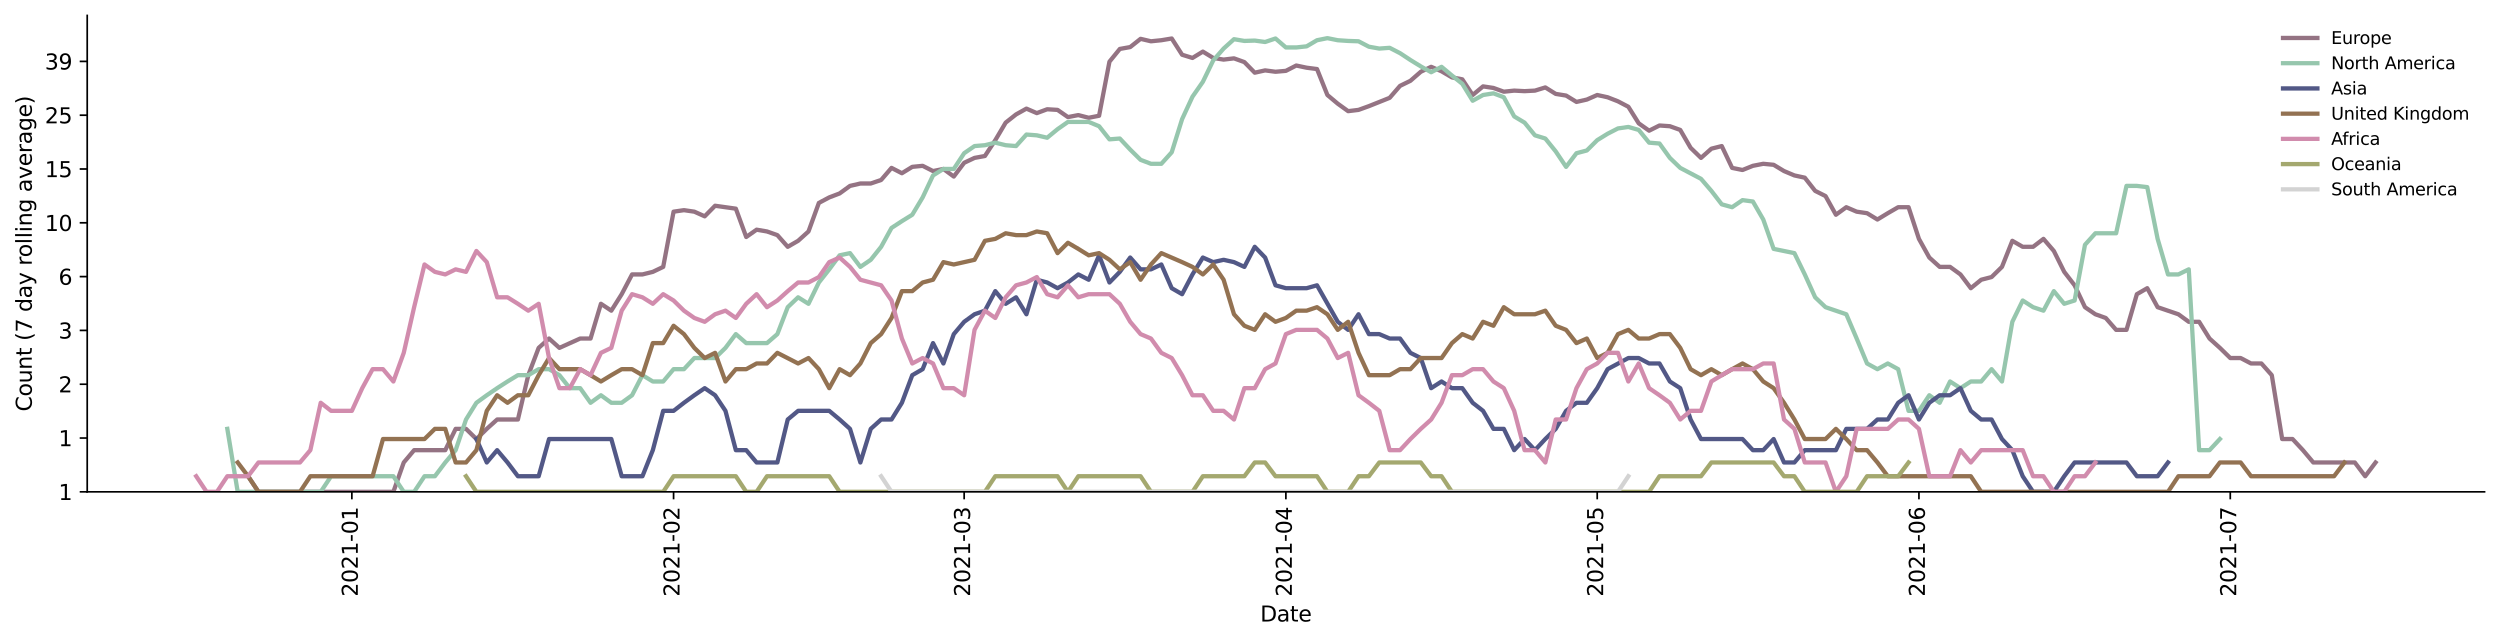 <?xml version="1.0" encoding="utf-8" standalone="no"?>
<!DOCTYPE svg PUBLIC "-//W3C//DTD SVG 1.1//EN"
  "http://www.w3.org/Graphics/SVG/1.1/DTD/svg11.dtd">
<svg height="298.621pt" version="1.1" viewBox="0 0 1163.803 298.621" width="1163.803pt" xmlns="http://www.w3.org/2000/svg" xmlns:xlink="http://www.w3.org/1999/xlink">
 <defs>
  <style type="text/css">*{stroke-linecap:butt;stroke-linejoin:round;}</style>
 </defs>
 <g id="figure_1">
  <g id="patch_1">
   <path d="M 0 298.621 
L 1163.803 298.621 
L 1163.803 0 
L 0 0 
z
" style="fill:#ffffff;"/>
  </g>
  <g id="axes_1">
   <g id="patch_2">
    <path d="M 40.603 228.96 
L 1156.603 228.96 
L 1156.603 7.2 
L 40.603 7.2 
z
" style="fill:#ffffff;"/>
   </g>
   <g id="matplotlib.axis_1">
    <g id="xtick_1">
     <g id="line2d_1">
      <defs>
       <path d="M 0 0 
L 0 3.5 
" id="m22a94df1f1" style="stroke:#000000;stroke-width:0.8;"/>
      </defs>
      <g>
       <use style="stroke:#000000;stroke-width:0.8;" x="163.798" xlink:href="#m22a94df1f1" y="228.96"/>
      </g>
     </g>
     <g id="text_1">
      <!-- 2021-01 -->
      <g transform="translate(166.557 277.743)rotate(-90)scale(0.1 -0.1)">
       <defs>
        <path d="M 1228 531 
L 3431 531 
L 3431 0 
L 469 0 
L 469 531 
Q 828 903 1448 1529 
Q 2069 2156 2228 2338 
Q 2531 2678 2651 2914 
Q 2772 3150 2772 3378 
Q 2772 3750 2511 3984 
Q 2250 4219 1831 4219 
Q 1534 4219 1204 4116 
Q 875 4013 500 3803 
L 500 4441 
Q 881 4594 1212 4672 
Q 1544 4750 1819 4750 
Q 2544 4750 2975 4387 
Q 3406 4025 3406 3419 
Q 3406 3131 3298 2873 
Q 3191 2616 2906 2266 
Q 2828 2175 2409 1742 
Q 1991 1309 1228 531 
z
" id="DejaVuSans-32" transform="scale(0.016)"/>
        <path d="M 2034 4250 
Q 1547 4250 1301 3770 
Q 1056 3291 1056 2328 
Q 1056 1369 1301 889 
Q 1547 409 2034 409 
Q 2525 409 2770 889 
Q 3016 1369 3016 2328 
Q 3016 3291 2770 3770 
Q 2525 4250 2034 4250 
z
M 2034 4750 
Q 2819 4750 3233 4129 
Q 3647 3509 3647 2328 
Q 3647 1150 3233 529 
Q 2819 -91 2034 -91 
Q 1250 -91 836 529 
Q 422 1150 422 2328 
Q 422 3509 836 4129 
Q 1250 4750 2034 4750 
z
" id="DejaVuSans-30" transform="scale(0.016)"/>
        <path d="M 794 531 
L 1825 531 
L 1825 4091 
L 703 3866 
L 703 4441 
L 1819 4666 
L 2450 4666 
L 2450 531 
L 3481 531 
L 3481 0 
L 794 0 
L 794 531 
z
" id="DejaVuSans-31" transform="scale(0.016)"/>
        <path d="M 313 2009 
L 1997 2009 
L 1997 1497 
L 313 1497 
L 313 2009 
z
" id="DejaVuSans-2d" transform="scale(0.016)"/>
       </defs>
       <use xlink:href="#DejaVuSans-32"/>
       <use x="63.623" xlink:href="#DejaVuSans-30"/>
       <use x="127.246" xlink:href="#DejaVuSans-32"/>
       <use x="190.869" xlink:href="#DejaVuSans-31"/>
       <use x="254.492" xlink:href="#DejaVuSans-2d"/>
       <use x="290.576" xlink:href="#DejaVuSans-30"/>
       <use x="354.199" xlink:href="#DejaVuSans-31"/>
      </g>
     </g>
    </g>
    <g id="xtick_2">
     <g id="line2d_2">
      <g>
       <use style="stroke:#000000;stroke-width:0.8;" x="313.564" xlink:href="#m22a94df1f1" y="228.96"/>
      </g>
     </g>
     <g id="text_2">
      <!-- 2021-02 -->
      <g transform="translate(316.324 277.743)rotate(-90)scale(0.1 -0.1)">
       <use xlink:href="#DejaVuSans-32"/>
       <use x="63.623" xlink:href="#DejaVuSans-30"/>
       <use x="127.246" xlink:href="#DejaVuSans-32"/>
       <use x="190.869" xlink:href="#DejaVuSans-31"/>
       <use x="254.492" xlink:href="#DejaVuSans-2d"/>
       <use x="290.576" xlink:href="#DejaVuSans-30"/>
       <use x="354.199" xlink:href="#DejaVuSans-32"/>
      </g>
     </g>
    </g>
    <g id="xtick_3">
     <g id="line2d_3">
      <g>
       <use style="stroke:#000000;stroke-width:0.8;" x="448.837" xlink:href="#m22a94df1f1" y="228.96"/>
      </g>
     </g>
     <g id="text_3">
      <!-- 2021-03 -->
      <g transform="translate(451.596 277.743)rotate(-90)scale(0.1 -0.1)">
       <defs>
        <path d="M 2597 2516 
Q 3050 2419 3304 2112 
Q 3559 1806 3559 1356 
Q 3559 666 3084 287 
Q 2609 -91 1734 -91 
Q 1441 -91 1130 -33 
Q 819 25 488 141 
L 488 750 
Q 750 597 1062 519 
Q 1375 441 1716 441 
Q 2309 441 2620 675 
Q 2931 909 2931 1356 
Q 2931 1769 2642 2001 
Q 2353 2234 1838 2234 
L 1294 2234 
L 1294 2753 
L 1863 2753 
Q 2328 2753 2575 2939 
Q 2822 3125 2822 3475 
Q 2822 3834 2567 4026 
Q 2313 4219 1838 4219 
Q 1578 4219 1281 4162 
Q 984 4106 628 3988 
L 628 4550 
Q 988 4650 1302 4700 
Q 1616 4750 1894 4750 
Q 2613 4750 3031 4423 
Q 3450 4097 3450 3541 
Q 3450 3153 3228 2886 
Q 3006 2619 2597 2516 
z
" id="DejaVuSans-33" transform="scale(0.016)"/>
       </defs>
       <use xlink:href="#DejaVuSans-32"/>
       <use x="63.623" xlink:href="#DejaVuSans-30"/>
       <use x="127.246" xlink:href="#DejaVuSans-32"/>
       <use x="190.869" xlink:href="#DejaVuSans-31"/>
       <use x="254.492" xlink:href="#DejaVuSans-2d"/>
       <use x="290.576" xlink:href="#DejaVuSans-30"/>
       <use x="354.199" xlink:href="#DejaVuSans-33"/>
      </g>
     </g>
    </g>
    <g id="xtick_4">
     <g id="line2d_4">
      <g>
       <use style="stroke:#000000;stroke-width:0.8;" x="598.603" xlink:href="#m22a94df1f1" y="228.96"/>
      </g>
     </g>
     <g id="text_4">
      <!-- 2021-04 -->
      <g transform="translate(601.362 277.743)rotate(-90)scale(0.1 -0.1)">
       <defs>
        <path d="M 2419 4116 
L 825 1625 
L 2419 1625 
L 2419 4116 
z
M 2253 4666 
L 3047 4666 
L 3047 1625 
L 3713 1625 
L 3713 1100 
L 3047 1100 
L 3047 0 
L 2419 0 
L 2419 1100 
L 313 1100 
L 313 1709 
L 2253 4666 
z
" id="DejaVuSans-34" transform="scale(0.016)"/>
       </defs>
       <use xlink:href="#DejaVuSans-32"/>
       <use x="63.623" xlink:href="#DejaVuSans-30"/>
       <use x="127.246" xlink:href="#DejaVuSans-32"/>
       <use x="190.869" xlink:href="#DejaVuSans-31"/>
       <use x="254.492" xlink:href="#DejaVuSans-2d"/>
       <use x="290.576" xlink:href="#DejaVuSans-30"/>
       <use x="354.199" xlink:href="#DejaVuSans-34"/>
      </g>
     </g>
    </g>
    <g id="xtick_5">
     <g id="line2d_5">
      <g>
       <use style="stroke:#000000;stroke-width:0.8;" x="743.538" xlink:href="#m22a94df1f1" y="228.96"/>
      </g>
     </g>
     <g id="text_5">
      <!-- 2021-05 -->
      <g transform="translate(746.298 277.743)rotate(-90)scale(0.1 -0.1)">
       <defs>
        <path d="M 691 4666 
L 3169 4666 
L 3169 4134 
L 1269 4134 
L 1269 2991 
Q 1406 3038 1543 3061 
Q 1681 3084 1819 3084 
Q 2600 3084 3056 2656 
Q 3513 2228 3513 1497 
Q 3513 744 3044 326 
Q 2575 -91 1722 -91 
Q 1428 -91 1123 -41 
Q 819 9 494 109 
L 494 744 
Q 775 591 1075 516 
Q 1375 441 1709 441 
Q 2250 441 2565 725 
Q 2881 1009 2881 1497 
Q 2881 1984 2565 2268 
Q 2250 2553 1709 2553 
Q 1456 2553 1204 2497 
Q 953 2441 691 2322 
L 691 4666 
z
" id="DejaVuSans-35" transform="scale(0.016)"/>
       </defs>
       <use xlink:href="#DejaVuSans-32"/>
       <use x="63.623" xlink:href="#DejaVuSans-30"/>
       <use x="127.246" xlink:href="#DejaVuSans-32"/>
       <use x="190.869" xlink:href="#DejaVuSans-31"/>
       <use x="254.492" xlink:href="#DejaVuSans-2d"/>
       <use x="290.576" xlink:href="#DejaVuSans-30"/>
       <use x="354.199" xlink:href="#DejaVuSans-35"/>
      </g>
     </g>
    </g>
    <g id="xtick_6">
     <g id="line2d_6">
      <g>
       <use style="stroke:#000000;stroke-width:0.8;" x="893.304" xlink:href="#m22a94df1f1" y="228.96"/>
      </g>
     </g>
     <g id="text_6">
      <!-- 2021-06 -->
      <g transform="translate(896.064 277.743)rotate(-90)scale(0.1 -0.1)">
       <defs>
        <path d="M 2113 2584 
Q 1688 2584 1439 2293 
Q 1191 2003 1191 1497 
Q 1191 994 1439 701 
Q 1688 409 2113 409 
Q 2538 409 2786 701 
Q 3034 994 3034 1497 
Q 3034 2003 2786 2293 
Q 2538 2584 2113 2584 
z
M 3366 4563 
L 3366 3988 
Q 3128 4100 2886 4159 
Q 2644 4219 2406 4219 
Q 1781 4219 1451 3797 
Q 1122 3375 1075 2522 
Q 1259 2794 1537 2939 
Q 1816 3084 2150 3084 
Q 2853 3084 3261 2657 
Q 3669 2231 3669 1497 
Q 3669 778 3244 343 
Q 2819 -91 2113 -91 
Q 1303 -91 875 529 
Q 447 1150 447 2328 
Q 447 3434 972 4092 
Q 1497 4750 2381 4750 
Q 2619 4750 2861 4703 
Q 3103 4656 3366 4563 
z
" id="DejaVuSans-36" transform="scale(0.016)"/>
       </defs>
       <use xlink:href="#DejaVuSans-32"/>
       <use x="63.623" xlink:href="#DejaVuSans-30"/>
       <use x="127.246" xlink:href="#DejaVuSans-32"/>
       <use x="190.869" xlink:href="#DejaVuSans-31"/>
       <use x="254.492" xlink:href="#DejaVuSans-2d"/>
       <use x="290.576" xlink:href="#DejaVuSans-30"/>
       <use x="354.199" xlink:href="#DejaVuSans-36"/>
      </g>
     </g>
    </g>
    <g id="xtick_7">
     <g id="line2d_7">
      <g>
       <use style="stroke:#000000;stroke-width:0.8;" x="1038.239" xlink:href="#m22a94df1f1" y="228.96"/>
      </g>
     </g>
     <g id="text_7">
      <!-- 2021-07 -->
      <g transform="translate(1040.999 277.743)rotate(-90)scale(0.1 -0.1)">
       <defs>
        <path d="M 525 4666 
L 3525 4666 
L 3525 4397 
L 1831 0 
L 1172 0 
L 2766 4134 
L 525 4134 
L 525 4666 
z
" id="DejaVuSans-37" transform="scale(0.016)"/>
       </defs>
       <use xlink:href="#DejaVuSans-32"/>
       <use x="63.623" xlink:href="#DejaVuSans-30"/>
       <use x="127.246" xlink:href="#DejaVuSans-32"/>
       <use x="190.869" xlink:href="#DejaVuSans-31"/>
       <use x="254.492" xlink:href="#DejaVuSans-2d"/>
       <use x="290.576" xlink:href="#DejaVuSans-30"/>
       <use x="354.199" xlink:href="#DejaVuSans-37"/>
      </g>
     </g>
    </g>
    <g id="text_8">
     <!-- Date -->
     <g transform="translate(586.652 289.341)scale(0.1 -0.1)">
      <defs>
       <path d="M 1259 4147 
L 1259 519 
L 2022 519 
Q 2988 519 3436 956 
Q 3884 1394 3884 2338 
Q 3884 3275 3436 3711 
Q 2988 4147 2022 4147 
L 1259 4147 
z
M 628 4666 
L 1925 4666 
Q 3281 4666 3915 4102 
Q 4550 3538 4550 2338 
Q 4550 1131 3912 565 
Q 3275 0 1925 0 
L 628 0 
L 628 4666 
z
" id="DejaVuSans-44" transform="scale(0.016)"/>
       <path d="M 2194 1759 
Q 1497 1759 1228 1600 
Q 959 1441 959 1056 
Q 959 750 1161 570 
Q 1363 391 1709 391 
Q 2188 391 2477 730 
Q 2766 1069 2766 1631 
L 2766 1759 
L 2194 1759 
z
M 3341 1997 
L 3341 0 
L 2766 0 
L 2766 531 
Q 2569 213 2275 61 
Q 1981 -91 1556 -91 
Q 1019 -91 701 211 
Q 384 513 384 1019 
Q 384 1609 779 1909 
Q 1175 2209 1959 2209 
L 2766 2209 
L 2766 2266 
Q 2766 2663 2505 2880 
Q 2244 3097 1772 3097 
Q 1472 3097 1187 3025 
Q 903 2953 641 2809 
L 641 3341 
Q 956 3463 1253 3523 
Q 1550 3584 1831 3584 
Q 2591 3584 2966 3190 
Q 3341 2797 3341 1997 
z
" id="DejaVuSans-61" transform="scale(0.016)"/>
       <path d="M 1172 4494 
L 1172 3500 
L 2356 3500 
L 2356 3053 
L 1172 3053 
L 1172 1153 
Q 1172 725 1289 603 
Q 1406 481 1766 481 
L 2356 481 
L 2356 0 
L 1766 0 
Q 1100 0 847 248 
Q 594 497 594 1153 
L 594 3053 
L 172 3053 
L 172 3500 
L 594 3500 
L 594 4494 
L 1172 4494 
z
" id="DejaVuSans-74" transform="scale(0.016)"/>
       <path d="M 3597 1894 
L 3597 1613 
L 953 1613 
Q 991 1019 1311 708 
Q 1631 397 2203 397 
Q 2534 397 2845 478 
Q 3156 559 3463 722 
L 3463 178 
Q 3153 47 2828 -22 
Q 2503 -91 2169 -91 
Q 1331 -91 842 396 
Q 353 884 353 1716 
Q 353 2575 817 3079 
Q 1281 3584 2069 3584 
Q 2775 3584 3186 3129 
Q 3597 2675 3597 1894 
z
M 3022 2063 
Q 3016 2534 2758 2815 
Q 2500 3097 2075 3097 
Q 1594 3097 1305 2825 
Q 1016 2553 972 2059 
L 3022 2063 
z
" id="DejaVuSans-65" transform="scale(0.016)"/>
      </defs>
      <use xlink:href="#DejaVuSans-44"/>
      <use x="77.002" xlink:href="#DejaVuSans-61"/>
      <use x="138.281" xlink:href="#DejaVuSans-74"/>
      <use x="177.49" xlink:href="#DejaVuSans-65"/>
     </g>
    </g>
   </g>
   <g id="matplotlib.axis_2">
    <g id="ytick_1">
     <g id="line2d_8">
      <defs>
       <path d="M 0 0 
L -3.5 0 
" id="m8cc8384a57" style="stroke:#000000;stroke-width:0.8;"/>
      </defs>
      <g>
       <use style="stroke:#000000;stroke-width:0.8;" x="40.603" xlink:href="#m8cc8384a57" y="228.96"/>
      </g>
     </g>
     <g id="text_9">
      <!-- 1 -->
      <g transform="translate(27.241 232.759)scale(0.1 -0.1)">
       <use xlink:href="#DejaVuSans-31"/>
      </g>
     </g>
    </g>
    <g id="ytick_2">
     <g id="line2d_9">
      <g>
       <use style="stroke:#000000;stroke-width:0.8;" x="40.603" xlink:href="#m8cc8384a57" y="203.912"/>
      </g>
     </g>
     <g id="text_10">
      <!-- 1 -->
      <g transform="translate(27.241 207.711)scale(0.1 -0.1)">
       <use xlink:href="#DejaVuSans-31"/>
      </g>
     </g>
    </g>
    <g id="ytick_3">
     <g id="line2d_10">
      <g>
       <use style="stroke:#000000;stroke-width:0.8;" x="40.603" xlink:href="#m8cc8384a57" y="178.865"/>
      </g>
     </g>
     <g id="text_11">
      <!-- 2 -->
      <g transform="translate(27.241 182.664)scale(0.1 -0.1)">
       <use xlink:href="#DejaVuSans-32"/>
      </g>
     </g>
    </g>
    <g id="ytick_4">
     <g id="line2d_11">
      <g>
       <use style="stroke:#000000;stroke-width:0.8;" x="40.603" xlink:href="#m8cc8384a57" y="153.817"/>
      </g>
     </g>
     <g id="text_12">
      <!-- 3 -->
      <g transform="translate(27.241 157.616)scale(0.1 -0.1)">
       <use xlink:href="#DejaVuSans-33"/>
      </g>
     </g>
    </g>
    <g id="ytick_5">
     <g id="line2d_12">
      <g>
       <use style="stroke:#000000;stroke-width:0.8;" x="40.603" xlink:href="#m8cc8384a57" y="128.769"/>
      </g>
     </g>
     <g id="text_13">
      <!-- 6 -->
      <g transform="translate(27.241 132.568)scale(0.1 -0.1)">
       <use xlink:href="#DejaVuSans-36"/>
      </g>
     </g>
    </g>
    <g id="ytick_6">
     <g id="line2d_13">
      <g>
       <use style="stroke:#000000;stroke-width:0.8;" x="40.603" xlink:href="#m8cc8384a57" y="103.721"/>
      </g>
     </g>
     <g id="text_14">
      <!-- 10 -->
      <g transform="translate(20.878 107.521)scale(0.1 -0.1)">
       <use xlink:href="#DejaVuSans-31"/>
       <use x="63.623" xlink:href="#DejaVuSans-30"/>
      </g>
     </g>
    </g>
    <g id="ytick_7">
     <g id="line2d_14">
      <g>
       <use style="stroke:#000000;stroke-width:0.8;" x="40.603" xlink:href="#m8cc8384a57" y="78.674"/>
      </g>
     </g>
     <g id="text_15">
      <!-- 15 -->
      <g transform="translate(20.878 82.473)scale(0.1 -0.1)">
       <use xlink:href="#DejaVuSans-31"/>
       <use x="63.623" xlink:href="#DejaVuSans-35"/>
      </g>
     </g>
    </g>
    <g id="ytick_8">
     <g id="line2d_15">
      <g>
       <use style="stroke:#000000;stroke-width:0.8;" x="40.603" xlink:href="#m8cc8384a57" y="53.626"/>
      </g>
     </g>
     <g id="text_16">
      <!-- 25 -->
      <g transform="translate(20.878 57.425)scale(0.1 -0.1)">
       <use xlink:href="#DejaVuSans-32"/>
       <use x="63.623" xlink:href="#DejaVuSans-35"/>
      </g>
     </g>
    </g>
    <g id="ytick_9">
     <g id="line2d_16">
      <g>
       <use style="stroke:#000000;stroke-width:0.8;" x="40.603" xlink:href="#m8cc8384a57" y="28.578"/>
      </g>
     </g>
     <g id="text_17">
      <!-- 39 -->
      <g transform="translate(20.878 32.377)scale(0.1 -0.1)">
       <defs>
        <path d="M 703 97 
L 703 672 
Q 941 559 1184 500 
Q 1428 441 1663 441 
Q 2288 441 2617 861 
Q 2947 1281 2994 2138 
Q 2813 1869 2534 1725 
Q 2256 1581 1919 1581 
Q 1219 1581 811 2004 
Q 403 2428 403 3163 
Q 403 3881 828 4315 
Q 1253 4750 1959 4750 
Q 2769 4750 3195 4129 
Q 3622 3509 3622 2328 
Q 3622 1225 3098 567 
Q 2575 -91 1691 -91 
Q 1453 -91 1209 -44 
Q 966 3 703 97 
z
M 1959 2075 
Q 2384 2075 2632 2365 
Q 2881 2656 2881 3163 
Q 2881 3666 2632 3958 
Q 2384 4250 1959 4250 
Q 1534 4250 1286 3958 
Q 1038 3666 1038 3163 
Q 1038 2656 1286 2365 
Q 1534 2075 1959 2075 
z
" id="DejaVuSans-39" transform="scale(0.016)"/>
       </defs>
       <use xlink:href="#DejaVuSans-33"/>
       <use x="63.623" xlink:href="#DejaVuSans-39"/>
      </g>
     </g>
    </g>
    <g id="text_18">
     <!-- Count (7 day rolling average) -->
     <g transform="translate(14.798 191.548)rotate(-90)scale(0.1 -0.1)">
      <defs>
       <path d="M 4122 4306 
L 4122 3641 
Q 3803 3938 3442 4084 
Q 3081 4231 2675 4231 
Q 1875 4231 1450 3742 
Q 1025 3253 1025 2328 
Q 1025 1406 1450 917 
Q 1875 428 2675 428 
Q 3081 428 3442 575 
Q 3803 722 4122 1019 
L 4122 359 
Q 3791 134 3420 21 
Q 3050 -91 2638 -91 
Q 1578 -91 968 557 
Q 359 1206 359 2328 
Q 359 3453 968 4101 
Q 1578 4750 2638 4750 
Q 3056 4750 3426 4639 
Q 3797 4528 4122 4306 
z
" id="DejaVuSans-43" transform="scale(0.016)"/>
       <path d="M 1959 3097 
Q 1497 3097 1228 2736 
Q 959 2375 959 1747 
Q 959 1119 1226 758 
Q 1494 397 1959 397 
Q 2419 397 2687 759 
Q 2956 1122 2956 1747 
Q 2956 2369 2687 2733 
Q 2419 3097 1959 3097 
z
M 1959 3584 
Q 2709 3584 3137 3096 
Q 3566 2609 3566 1747 
Q 3566 888 3137 398 
Q 2709 -91 1959 -91 
Q 1206 -91 779 398 
Q 353 888 353 1747 
Q 353 2609 779 3096 
Q 1206 3584 1959 3584 
z
" id="DejaVuSans-6f" transform="scale(0.016)"/>
       <path d="M 544 1381 
L 544 3500 
L 1119 3500 
L 1119 1403 
Q 1119 906 1312 657 
Q 1506 409 1894 409 
Q 2359 409 2629 706 
Q 2900 1003 2900 1516 
L 2900 3500 
L 3475 3500 
L 3475 0 
L 2900 0 
L 2900 538 
Q 2691 219 2414 64 
Q 2138 -91 1772 -91 
Q 1169 -91 856 284 
Q 544 659 544 1381 
z
M 1991 3584 
L 1991 3584 
z
" id="DejaVuSans-75" transform="scale(0.016)"/>
       <path d="M 3513 2113 
L 3513 0 
L 2938 0 
L 2938 2094 
Q 2938 2591 2744 2837 
Q 2550 3084 2163 3084 
Q 1697 3084 1428 2787 
Q 1159 2491 1159 1978 
L 1159 0 
L 581 0 
L 581 3500 
L 1159 3500 
L 1159 2956 
Q 1366 3272 1645 3428 
Q 1925 3584 2291 3584 
Q 2894 3584 3203 3211 
Q 3513 2838 3513 2113 
z
" id="DejaVuSans-6e" transform="scale(0.016)"/>
       <path id="DejaVuSans-20" transform="scale(0.016)"/>
       <path d="M 1984 4856 
Q 1566 4138 1362 3434 
Q 1159 2731 1159 2009 
Q 1159 1288 1364 580 
Q 1569 -128 1984 -844 
L 1484 -844 
Q 1016 -109 783 600 
Q 550 1309 550 2009 
Q 550 2706 781 3412 
Q 1013 4119 1484 4856 
L 1984 4856 
z
" id="DejaVuSans-28" transform="scale(0.016)"/>
       <path d="M 2906 2969 
L 2906 4863 
L 3481 4863 
L 3481 0 
L 2906 0 
L 2906 525 
Q 2725 213 2448 61 
Q 2172 -91 1784 -91 
Q 1150 -91 751 415 
Q 353 922 353 1747 
Q 353 2572 751 3078 
Q 1150 3584 1784 3584 
Q 2172 3584 2448 3432 
Q 2725 3281 2906 2969 
z
M 947 1747 
Q 947 1113 1208 752 
Q 1469 391 1925 391 
Q 2381 391 2643 752 
Q 2906 1113 2906 1747 
Q 2906 2381 2643 2742 
Q 2381 3103 1925 3103 
Q 1469 3103 1208 2742 
Q 947 2381 947 1747 
z
" id="DejaVuSans-64" transform="scale(0.016)"/>
       <path d="M 2059 -325 
Q 1816 -950 1584 -1140 
Q 1353 -1331 966 -1331 
L 506 -1331 
L 506 -850 
L 844 -850 
Q 1081 -850 1212 -737 
Q 1344 -625 1503 -206 
L 1606 56 
L 191 3500 
L 800 3500 
L 1894 763 
L 2988 3500 
L 3597 3500 
L 2059 -325 
z
" id="DejaVuSans-79" transform="scale(0.016)"/>
       <path d="M 2631 2963 
Q 2534 3019 2420 3045 
Q 2306 3072 2169 3072 
Q 1681 3072 1420 2755 
Q 1159 2438 1159 1844 
L 1159 0 
L 581 0 
L 581 3500 
L 1159 3500 
L 1159 2956 
Q 1341 3275 1631 3429 
Q 1922 3584 2338 3584 
Q 2397 3584 2469 3576 
Q 2541 3569 2628 3553 
L 2631 2963 
z
" id="DejaVuSans-72" transform="scale(0.016)"/>
       <path d="M 603 4863 
L 1178 4863 
L 1178 0 
L 603 0 
L 603 4863 
z
" id="DejaVuSans-6c" transform="scale(0.016)"/>
       <path d="M 603 3500 
L 1178 3500 
L 1178 0 
L 603 0 
L 603 3500 
z
M 603 4863 
L 1178 4863 
L 1178 4134 
L 603 4134 
L 603 4863 
z
" id="DejaVuSans-69" transform="scale(0.016)"/>
       <path d="M 2906 1791 
Q 2906 2416 2648 2759 
Q 2391 3103 1925 3103 
Q 1463 3103 1205 2759 
Q 947 2416 947 1791 
Q 947 1169 1205 825 
Q 1463 481 1925 481 
Q 2391 481 2648 825 
Q 2906 1169 2906 1791 
z
M 3481 434 
Q 3481 -459 3084 -895 
Q 2688 -1331 1869 -1331 
Q 1566 -1331 1297 -1286 
Q 1028 -1241 775 -1147 
L 775 -588 
Q 1028 -725 1275 -790 
Q 1522 -856 1778 -856 
Q 2344 -856 2625 -561 
Q 2906 -266 2906 331 
L 2906 616 
Q 2728 306 2450 153 
Q 2172 0 1784 0 
Q 1141 0 747 490 
Q 353 981 353 1791 
Q 353 2603 747 3093 
Q 1141 3584 1784 3584 
Q 2172 3584 2450 3431 
Q 2728 3278 2906 2969 
L 2906 3500 
L 3481 3500 
L 3481 434 
z
" id="DejaVuSans-67" transform="scale(0.016)"/>
       <path d="M 191 3500 
L 800 3500 
L 1894 563 
L 2988 3500 
L 3597 3500 
L 2284 0 
L 1503 0 
L 191 3500 
z
" id="DejaVuSans-76" transform="scale(0.016)"/>
       <path d="M 513 4856 
L 1013 4856 
Q 1481 4119 1714 3412 
Q 1947 2706 1947 2009 
Q 1947 1309 1714 600 
Q 1481 -109 1013 -844 
L 513 -844 
Q 928 -128 1133 580 
Q 1338 1288 1338 2009 
Q 1338 2731 1133 3434 
Q 928 4138 513 4856 
z
" id="DejaVuSans-29" transform="scale(0.016)"/>
      </defs>
      <use xlink:href="#DejaVuSans-43"/>
      <use x="69.824" xlink:href="#DejaVuSans-6f"/>
      <use x="131.006" xlink:href="#DejaVuSans-75"/>
      <use x="194.385" xlink:href="#DejaVuSans-6e"/>
      <use x="257.764" xlink:href="#DejaVuSans-74"/>
      <use x="296.973" xlink:href="#DejaVuSans-20"/>
      <use x="328.76" xlink:href="#DejaVuSans-28"/>
      <use x="367.773" xlink:href="#DejaVuSans-37"/>
      <use x="431.396" xlink:href="#DejaVuSans-20"/>
      <use x="463.184" xlink:href="#DejaVuSans-64"/>
      <use x="526.66" xlink:href="#DejaVuSans-61"/>
      <use x="587.939" xlink:href="#DejaVuSans-79"/>
      <use x="647.119" xlink:href="#DejaVuSans-20"/>
      <use x="678.906" xlink:href="#DejaVuSans-72"/>
      <use x="717.77" xlink:href="#DejaVuSans-6f"/>
      <use x="778.951" xlink:href="#DejaVuSans-6c"/>
      <use x="806.734" xlink:href="#DejaVuSans-6c"/>
      <use x="834.518" xlink:href="#DejaVuSans-69"/>
      <use x="862.301" xlink:href="#DejaVuSans-6e"/>
      <use x="925.68" xlink:href="#DejaVuSans-67"/>
      <use x="989.156" xlink:href="#DejaVuSans-20"/>
      <use x="1020.943" xlink:href="#DejaVuSans-61"/>
      <use x="1082.223" xlink:href="#DejaVuSans-76"/>
      <use x="1141.402" xlink:href="#DejaVuSans-65"/>
      <use x="1202.926" xlink:href="#DejaVuSans-72"/>
      <use x="1244.039" xlink:href="#DejaVuSans-61"/>
      <use x="1305.318" xlink:href="#DejaVuSans-67"/>
      <use x="1368.795" xlink:href="#DejaVuSans-65"/>
      <use x="1430.318" xlink:href="#DejaVuSans-29"/>
     </g>
    </g>
   </g>
   <g id="line2d_17">
    <path clip-path="url(#pf309fbdb21)" d="M 115.486 221.697 
L 120.317 228.96 
L 183.123 228.96 
L 187.954 215.291 
L 192.785 209.56 
L 207.278 209.56 
L 212.11 199.644 
L 216.941 199.644 
L 221.772 204.376 
L 226.603 199.644 
L 231.434 195.29 
L 241.097 195.29 
L 245.928 174.65 
L 250.759 161.943 
L 255.59 157.59 
L 260.421 161.943 
L 270.084 157.59 
L 274.915 157.59 
L 279.746 141.422 
L 284.577 144.622 
L 289.408 136.949 
L 294.239 127.753 
L 299.071 127.753 
L 303.902 126.557 
L 308.733 124.243 
L 313.564 98.537 
L 318.395 97.836 
L 323.227 98.537 
L 328.058 100.699 
L 332.889 95.783 
L 342.551 97.143 
L 347.382 110.322 
L 352.214 106.922 
L 357.045 107.752 
L 361.876 109.452 
L 366.707 114.896 
L 371.538 112.106 
L 376.369 107.752 
L 381.201 94.456 
L 386.032 91.896 
L 390.863 90.052 
L 395.694 86.542 
L 400.525 85.421 
L 405.356 85.421 
L 410.188 83.78 
L 415.019 78.158 
L 419.85 80.642 
L 424.681 77.674 
L 429.512 77.195 
L 434.343 79.634 
L 439.175 78.645 
L 444.006 82.188 
L 448.837 75.782 
L 453.668 73.506 
L 458.499 72.622 
L 463.33 65.249 
L 468.162 57.084 
L 472.993 53.266 
L 477.824 50.568 
L 482.655 52.655 
L 487.486 50.861 
L 492.317 51.156 
L 497.149 54.509 
L 501.98 53.574 
L 506.811 54.824 
L 511.642 53.884 
L 516.473 28.71 
L 521.304 22.784 
L 526.136 21.914 
L 530.967 18.081 
L 535.798 19.219 
L 540.629 18.728 
L 545.46 17.92 
L 550.291 25.482 
L 555.123 26.977 
L 559.954 24.026 
L 564.785 26.977 
L 569.616 27.741 
L 574.447 27.167 
L 579.278 28.906 
L 584.11 33.835 
L 588.941 32.771 
L 593.772 33.407 
L 598.603 32.982 
L 603.434 30.5 
L 608.265 31.521 
L 613.097 32.142 
L 617.928 44.227 
L 622.759 48.278 
L 627.59 51.751 
L 632.421 51.156 
L 637.252 49.411 
L 646.915 45.544 
L 651.746 39.974 
L 656.577 37.619 
L 661.408 33.407 
L 666.239 31.11 
L 671.071 33.194 
L 675.902 36.029 
L 680.733 36.932 
L 685.564 44.227 
L 690.395 40.215 
L 695.227 40.945 
L 700.058 42.688 
L 704.889 42.184 
L 709.72 42.435 
L 714.551 42.184 
L 719.382 40.7 
L 724.214 43.709 
L 729.045 44.488 
L 733.876 47.443 
L 738.707 46.35 
L 743.538 44.227 
L 748.369 45.278 
L 753.201 47.168 
L 758.032 49.698 
L 762.863 57.415 
L 767.694 60.837 
L 772.525 58.419 
L 777.356 58.758 
L 782.188 60.485 
L 787.019 68.811 
L 791.85 73.506 
L 796.681 69.221 
L 801.512 67.999 
L 806.343 78.158 
L 811.175 79.138 
L 816.006 77.195 
L 820.837 76.249 
L 825.668 76.72 
L 830.499 79.634 
L 835.33 81.668 
L 840.162 82.714 
L 844.993 88.857 
L 849.824 91.275 
L 854.655 99.969 
L 859.486 96.459 
L 864.317 98.537 
L 869.149 99.248 
L 873.98 102.189 
L 878.811 99.248 
L 883.642 96.459 
L 888.473 96.459 
L 893.304 111.207 
L 898.136 119.889 
L 902.967 124.243 
L 907.798 124.243 
L 912.629 127.753 
L 917.46 134.159 
L 922.291 130.226 
L 927.123 128.975 
L 931.954 124.243 
L 936.785 112.106 
L 941.616 114.896 
L 946.447 114.896 
L 951.278 111.207 
L 956.11 116.838 
L 960.941 126.557 
L 965.772 132.816 
L 970.603 142.999 
L 975.434 146.296 
L 980.265 148.023 
L 985.097 153.559 
L 989.928 153.559 
L 994.759 136.949 
L 999.59 134.159 
L 1004.421 142.999 
L 1014.084 146.296 
L 1018.915 149.806 
L 1023.746 149.806 
L 1028.577 157.59 
L 1033.408 161.943 
L 1038.239 166.676 
L 1043.071 166.676 
L 1047.902 169.206 
L 1052.733 169.206 
L 1057.564 174.65 
L 1062.395 204.376 
L 1067.227 204.376 
L 1072.058 209.56 
L 1076.889 215.291 
L 1096.214 215.291 
L 1101.045 221.697 
L 1105.876 215.291 
L 1105.876 215.291 
" style="fill:none;stroke:#947383;stroke-linecap:square;stroke-width:2;"/>
   </g>
   <g id="line2d_18">
    <path clip-path="url(#pf309fbdb21)" d="M 105.824 199.644 
L 110.655 228.96 
L 149.304 228.96 
L 154.136 221.697 
L 183.123 221.697 
L 187.954 228.96 
L 192.785 228.96 
L 197.616 221.697 
L 202.447 221.697 
L 207.278 215.291 
L 212.11 209.56 
L 216.941 195.29 
L 221.772 187.507 
L 226.603 183.997 
L 231.434 180.699 
L 236.265 177.59 
L 241.097 174.65 
L 245.928 174.65 
L 250.759 171.86 
L 255.59 171.86 
L 260.421 174.65 
L 265.252 180.699 
L 270.084 180.699 
L 274.915 187.507 
L 279.746 183.997 
L 284.577 187.507 
L 289.408 187.507 
L 294.239 183.997 
L 299.071 174.65 
L 303.902 177.59 
L 308.733 177.59 
L 313.564 171.86 
L 318.395 171.86 
L 323.227 166.676 
L 332.889 166.676 
L 337.72 161.943 
L 342.551 155.537 
L 347.382 159.723 
L 357.045 159.723 
L 361.876 155.537 
L 366.707 142.999 
L 371.538 138.399 
L 376.369 141.422 
L 381.201 131.505 
L 386.032 125.388 
L 390.863 118.853 
L 395.694 117.836 
L 400.525 124.243 
L 405.356 120.945 
L 410.188 114.896 
L 415.019 106.104 
L 419.85 102.95 
L 424.681 99.969 
L 429.512 91.896 
L 434.343 81.668 
L 439.175 78.645 
L 444.006 78.645 
L 448.837 71.321 
L 453.668 67.999 
L 458.499 67.597 
L 463.33 66.411 
L 468.162 67.597 
L 472.993 67.999 
L 477.824 62.632 
L 482.655 62.998 
L 487.486 64.112 
L 492.317 60.135 
L 497.149 56.756 
L 506.811 56.756 
L 511.642 58.758 
L 516.473 64.868 
L 521.304 64.489 
L 526.136 69.635 
L 530.967 74.405 
L 535.798 76.249 
L 540.629 76.249 
L 545.46 70.895 
L 550.291 55.461 
L 555.123 45.013 
L 559.954 38.082 
L 564.785 28.126 
L 569.616 22.609 
L 574.447 18.242 
L 579.278 19.055 
L 584.11 18.891 
L 588.941 19.549 
L 593.772 17.92 
L 598.603 22.087 
L 603.434 22.087 
L 608.265 21.57 
L 613.097 18.728 
L 617.928 17.76 
L 622.759 18.728 
L 627.59 19.055 
L 632.421 19.219 
L 637.252 21.742 
L 642.084 22.609 
L 646.915 22.26 
L 651.746 24.749 
L 656.577 27.933 
L 661.408 30.906 
L 666.239 33.621 
L 671.071 31.11 
L 675.902 35.141 
L 680.733 39.019 
L 685.564 46.894 
L 690.395 44.227 
L 695.227 43.452 
L 700.058 45.278 
L 704.889 54.196 
L 709.72 57.084 
L 714.551 62.998 
L 719.382 64.489 
L 724.214 70.472 
L 729.045 77.674 
L 733.876 71.321 
L 738.707 70.052 
L 743.538 65.249 
L 748.369 62.268 
L 753.201 59.787 
L 758.032 59.099 
L 762.863 60.485 
L 767.694 66.411 
L 772.525 66.803 
L 777.356 73.506 
L 782.188 78.158 
L 791.85 83.245 
L 796.681 88.857 
L 801.512 95.116 
L 806.343 96.459 
L 811.175 93.161 
L 816.006 93.805 
L 820.837 102.189 
L 825.668 115.858 
L 835.33 117.836 
L 840.162 127.753 
L 844.993 138.399 
L 849.824 142.999 
L 859.486 146.296 
L 864.317 157.59 
L 869.149 169.206 
L 873.98 171.86 
L 878.811 169.206 
L 883.642 171.86 
L 888.473 191.259 
L 893.304 191.259 
L 898.136 183.997 
L 902.967 187.507 
L 907.798 177.59 
L 912.629 180.699 
L 917.46 177.59 
L 922.291 177.59 
L 927.123 171.86 
L 931.954 177.59 
L 936.785 149.806 
L 941.616 139.89 
L 946.447 142.999 
L 951.278 144.622 
L 956.11 135.536 
L 960.941 141.422 
L 965.772 139.89 
L 970.603 113.95 
L 975.434 108.595 
L 985.097 108.595 
L 989.928 86.542 
L 994.759 86.542 
L 999.59 87.112 
L 1004.421 111.207 
L 1009.252 127.753 
L 1014.084 127.753 
L 1018.915 125.388 
L 1023.746 209.56 
L 1028.577 209.56 
L 1033.408 204.376 
L 1033.408 204.376 
" style="fill:none;stroke:#96c6ad;stroke-linecap:square;stroke-width:2;"/>
   </g>
   <g id="line2d_19">
    <path clip-path="url(#pf309fbdb21)" d="M 221.772 204.376 
L 226.603 215.291 
L 231.434 209.56 
L 236.265 215.291 
L 241.097 221.697 
L 250.759 221.697 
L 255.59 204.376 
L 284.577 204.376 
L 289.408 221.697 
L 299.071 221.697 
L 303.902 209.56 
L 308.733 191.259 
L 313.564 191.259 
L 318.395 187.507 
L 323.227 183.997 
L 328.058 180.699 
L 332.889 183.997 
L 337.72 191.259 
L 342.551 209.56 
L 347.382 209.56 
L 352.214 215.291 
L 361.876 215.291 
L 366.707 195.29 
L 371.538 191.259 
L 386.032 191.259 
L 390.863 195.29 
L 395.694 199.644 
L 400.525 215.291 
L 405.356 199.644 
L 410.188 195.29 
L 415.019 195.29 
L 419.85 187.507 
L 424.681 174.65 
L 429.512 171.86 
L 434.343 159.723 
L 439.175 169.206 
L 444.006 155.537 
L 448.837 149.806 
L 453.668 146.296 
L 458.499 144.622 
L 463.33 135.536 
L 468.162 141.422 
L 472.993 138.399 
L 477.824 146.296 
L 482.655 130.226 
L 487.486 131.505 
L 492.317 134.159 
L 497.149 131.505 
L 501.98 127.753 
L 506.811 130.226 
L 511.642 118.853 
L 516.473 131.505 
L 521.304 126.557 
L 526.136 119.889 
L 530.967 125.388 
L 535.798 125.388 
L 540.629 123.121 
L 545.46 134.159 
L 550.291 136.949 
L 555.123 127.753 
L 559.954 119.889 
L 564.785 122.022 
L 569.616 120.945 
L 574.447 122.022 
L 579.278 124.243 
L 584.11 114.896 
L 588.941 119.889 
L 593.772 132.816 
L 598.603 134.159 
L 608.265 134.159 
L 613.097 132.816 
L 622.759 149.806 
L 627.59 153.559 
L 632.421 146.296 
L 637.252 155.537 
L 642.084 155.537 
L 646.915 157.59 
L 651.746 157.59 
L 656.577 164.258 
L 661.408 166.676 
L 666.239 180.699 
L 671.071 177.59 
L 675.902 180.699 
L 680.733 180.699 
L 685.564 187.507 
L 690.395 191.259 
L 695.227 199.644 
L 700.058 199.644 
L 704.889 209.56 
L 709.72 204.376 
L 714.551 209.56 
L 719.382 204.376 
L 724.214 199.644 
L 729.045 191.259 
L 733.876 187.507 
L 738.707 187.507 
L 743.538 180.699 
L 748.369 171.86 
L 758.032 166.676 
L 762.863 166.676 
L 767.694 169.206 
L 772.525 169.206 
L 777.356 177.59 
L 782.188 180.699 
L 787.019 195.29 
L 791.85 204.376 
L 811.175 204.376 
L 816.006 209.56 
L 820.837 209.56 
L 825.668 204.376 
L 830.499 215.291 
L 835.33 215.291 
L 840.162 209.56 
L 854.655 209.56 
L 859.486 199.644 
L 869.149 199.644 
L 873.98 195.29 
L 878.811 195.29 
L 883.642 187.507 
L 888.473 183.997 
L 893.304 195.29 
L 898.136 187.507 
L 902.967 183.997 
L 907.798 183.997 
L 912.629 180.699 
L 917.46 191.259 
L 922.291 195.29 
L 927.123 195.29 
L 931.954 204.376 
L 936.785 209.56 
L 941.616 221.697 
L 946.447 228.96 
L 956.11 228.96 
L 960.941 221.697 
L 965.772 215.291 
L 989.928 215.291 
L 994.759 221.697 
L 1004.421 221.697 
L 1009.252 215.291 
L 1009.252 215.291 
" style="fill:none;stroke:#525886;stroke-linecap:square;stroke-width:2;"/>
   </g>
   <g id="line2d_20">
    <path clip-path="url(#pf309fbdb21)" d="M 110.655 215.291 
L 115.486 221.697 
L 120.317 228.96 
L 139.642 228.96 
L 144.473 221.697 
L 173.46 221.697 
L 178.291 204.376 
L 197.616 204.376 
L 202.447 199.644 
L 207.278 199.644 
L 212.11 215.291 
L 216.941 215.291 
L 221.772 209.56 
L 226.603 191.259 
L 231.434 183.997 
L 236.265 187.507 
L 241.097 183.997 
L 245.928 183.997 
L 250.759 174.65 
L 255.59 166.676 
L 260.421 171.86 
L 270.084 171.86 
L 274.915 174.65 
L 279.746 177.59 
L 284.577 174.65 
L 289.408 171.86 
L 294.239 171.86 
L 299.071 174.65 
L 303.902 159.723 
L 308.733 159.723 
L 313.564 151.65 
L 318.395 155.537 
L 323.227 161.943 
L 328.058 166.676 
L 332.889 164.258 
L 337.72 177.59 
L 342.551 171.86 
L 347.382 171.86 
L 352.214 169.206 
L 357.045 169.206 
L 361.876 164.258 
L 371.538 169.206 
L 376.369 166.676 
L 381.201 171.86 
L 386.032 180.699 
L 390.863 171.86 
L 395.694 174.65 
L 400.525 169.206 
L 405.356 159.723 
L 410.188 155.537 
L 415.019 148.023 
L 419.85 135.536 
L 424.681 135.536 
L 429.512 131.505 
L 434.343 130.226 
L 439.175 122.022 
L 444.006 123.121 
L 453.668 120.945 
L 458.499 112.106 
L 463.33 111.207 
L 468.162 108.595 
L 472.993 109.452 
L 477.824 109.452 
L 482.655 107.752 
L 487.486 108.595 
L 492.317 117.836 
L 497.149 113.02 
L 501.98 115.858 
L 506.811 118.853 
L 511.642 117.836 
L 516.473 120.945 
L 521.304 125.388 
L 526.136 122.022 
L 530.967 130.226 
L 535.798 123.121 
L 540.629 117.836 
L 550.291 122.022 
L 555.123 124.243 
L 559.954 127.753 
L 564.785 123.121 
L 569.616 130.226 
L 574.447 146.296 
L 579.278 151.65 
L 584.11 153.559 
L 588.941 146.296 
L 593.772 149.806 
L 598.603 148.023 
L 603.434 144.622 
L 608.265 144.622 
L 613.097 142.999 
L 617.928 146.296 
L 622.759 153.559 
L 627.59 149.806 
L 632.421 164.258 
L 637.252 174.65 
L 646.915 174.65 
L 651.746 171.86 
L 656.577 171.86 
L 661.408 166.676 
L 671.071 166.676 
L 675.902 159.723 
L 680.733 155.537 
L 685.564 157.59 
L 690.395 149.806 
L 695.227 151.65 
L 700.058 142.999 
L 704.889 146.296 
L 714.551 146.296 
L 719.382 144.622 
L 724.214 151.65 
L 729.045 153.559 
L 733.876 159.723 
L 738.707 157.59 
L 743.538 166.676 
L 748.369 164.258 
L 753.201 155.537 
L 758.032 153.559 
L 762.863 157.59 
L 767.694 157.59 
L 772.525 155.537 
L 777.356 155.537 
L 782.188 161.943 
L 787.019 171.86 
L 791.85 174.65 
L 796.681 171.86 
L 801.512 174.65 
L 806.343 171.86 
L 811.175 169.206 
L 816.006 171.86 
L 820.837 177.59 
L 825.668 180.699 
L 830.499 187.507 
L 835.33 195.29 
L 840.162 204.376 
L 849.824 204.376 
L 854.655 199.644 
L 859.486 204.376 
L 864.317 209.56 
L 869.149 209.56 
L 873.98 215.291 
L 878.811 221.697 
L 917.46 221.697 
L 922.291 228.96 
L 1009.252 228.96 
L 1014.084 221.697 
L 1028.577 221.697 
L 1033.408 215.291 
L 1043.071 215.291 
L 1047.902 221.697 
L 1086.551 221.697 
L 1091.382 215.291 
L 1091.382 215.291 
" style="fill:none;stroke:#937252;stroke-linecap:square;stroke-width:2;"/>
   </g>
   <g id="line2d_21">
    <path clip-path="url(#pf309fbdb21)" d="M 91.33 221.697 
L 96.162 228.96 
L 100.993 228.96 
L 105.824 221.697 
L 115.486 221.697 
L 120.317 215.291 
L 139.642 215.291 
L 144.473 209.56 
L 149.304 187.507 
L 154.136 191.259 
L 163.798 191.259 
L 168.629 180.699 
L 173.46 171.86 
L 178.291 171.86 
L 183.123 177.59 
L 187.954 164.258 
L 192.785 142.999 
L 197.616 123.121 
L 202.447 126.557 
L 207.278 127.753 
L 212.11 125.388 
L 216.941 126.557 
L 221.772 116.838 
L 226.603 122.022 
L 231.434 138.399 
L 236.265 138.399 
L 241.097 141.422 
L 245.928 144.622 
L 250.759 141.422 
L 255.59 166.676 
L 260.421 180.699 
L 265.252 180.699 
L 270.084 171.86 
L 274.915 174.65 
L 279.746 164.258 
L 284.577 161.943 
L 289.408 144.622 
L 294.239 136.949 
L 299.071 138.399 
L 303.902 141.422 
L 308.733 136.949 
L 313.564 139.89 
L 318.395 144.622 
L 323.227 148.023 
L 328.058 149.806 
L 332.889 146.296 
L 337.72 144.622 
L 342.551 148.023 
L 347.382 141.422 
L 352.214 136.949 
L 357.045 142.999 
L 361.876 139.89 
L 366.707 135.536 
L 371.538 131.505 
L 376.369 131.505 
L 381.201 128.975 
L 386.032 122.022 
L 390.863 119.889 
L 395.694 124.243 
L 400.525 130.226 
L 410.188 132.816 
L 415.019 139.89 
L 419.85 157.59 
L 424.681 169.206 
L 429.512 166.676 
L 434.343 169.206 
L 439.175 180.699 
L 444.006 180.699 
L 448.837 183.997 
L 453.668 153.559 
L 458.499 144.622 
L 463.33 148.023 
L 468.162 138.399 
L 472.993 132.816 
L 477.824 131.505 
L 482.655 128.975 
L 487.486 136.949 
L 492.317 138.399 
L 497.149 132.816 
L 501.98 138.399 
L 506.811 136.949 
L 516.473 136.949 
L 521.304 141.422 
L 526.136 149.806 
L 530.967 155.537 
L 535.798 157.59 
L 540.629 164.258 
L 545.46 166.676 
L 550.291 174.65 
L 555.123 183.997 
L 559.954 183.997 
L 564.785 191.259 
L 569.616 191.259 
L 574.447 195.29 
L 579.278 180.699 
L 584.11 180.699 
L 588.941 171.86 
L 593.772 169.206 
L 598.603 155.537 
L 603.434 153.559 
L 613.097 153.559 
L 617.928 157.59 
L 622.759 166.676 
L 627.59 164.258 
L 632.421 183.997 
L 637.252 187.507 
L 642.084 191.259 
L 646.915 209.56 
L 651.746 209.56 
L 656.577 204.376 
L 661.408 199.644 
L 666.239 195.29 
L 671.071 187.507 
L 675.902 174.65 
L 680.733 174.65 
L 685.564 171.86 
L 690.395 171.86 
L 695.227 177.59 
L 700.058 180.699 
L 704.889 191.259 
L 709.72 209.56 
L 714.551 209.56 
L 719.382 215.291 
L 724.214 195.29 
L 729.045 195.29 
L 733.876 180.699 
L 738.707 171.86 
L 743.538 169.206 
L 748.369 164.258 
L 753.201 164.258 
L 758.032 177.59 
L 762.863 169.206 
L 767.694 180.699 
L 772.525 183.997 
L 777.356 187.507 
L 782.188 195.29 
L 787.019 191.259 
L 791.85 191.259 
L 796.681 177.59 
L 801.512 174.65 
L 806.343 171.86 
L 816.006 171.86 
L 820.837 169.206 
L 825.668 169.206 
L 830.499 195.29 
L 835.33 199.644 
L 840.162 215.291 
L 849.824 215.291 
L 854.655 228.96 
L 859.486 221.697 
L 864.317 199.644 
L 878.811 199.644 
L 883.642 195.29 
L 888.473 195.29 
L 893.304 199.644 
L 898.136 221.697 
L 907.798 221.697 
L 912.629 209.56 
L 917.46 215.291 
L 922.291 209.56 
L 941.616 209.56 
L 946.447 221.697 
L 951.278 221.697 
L 956.11 228.96 
L 960.941 228.96 
L 965.772 221.697 
L 970.603 221.697 
L 975.434 215.291 
L 975.434 215.291 
" style="fill:none;stroke:#d18cad;stroke-linecap:square;stroke-width:2;"/>
   </g>
   <g id="line2d_22">
    <path clip-path="url(#pf309fbdb21)" d="M 216.941 221.697 
L 221.772 228.96 
L 308.733 228.96 
L 313.564 221.697 
L 342.551 221.697 
L 347.382 228.96 
L 352.214 228.96 
L 357.045 221.697 
L 386.032 221.697 
L 390.863 228.96 
L 458.499 228.96 
L 463.33 221.697 
L 492.317 221.697 
L 497.149 228.96 
L 501.98 221.697 
L 530.967 221.697 
L 535.798 228.96 
L 555.123 228.96 
L 559.954 221.697 
L 579.278 221.697 
L 584.11 215.291 
L 588.941 215.291 
L 593.772 221.697 
L 613.097 221.697 
L 617.928 228.96 
L 627.59 228.96 
L 632.421 221.697 
L 637.252 221.697 
L 642.084 215.291 
L 661.408 215.291 
L 666.239 221.697 
L 671.071 221.697 
L 675.902 228.96 
L 767.694 228.96 
L 772.525 221.697 
L 791.85 221.697 
L 796.681 215.291 
L 825.668 215.291 
L 830.499 221.697 
L 835.33 221.697 
L 840.162 228.96 
L 864.317 228.96 
L 869.149 221.697 
L 883.642 221.697 
L 888.473 215.291 
L 888.473 215.291 
" style="fill:none;stroke:#a4a86f;stroke-linecap:square;stroke-width:2;"/>
   </g>
   <g id="line2d_23">
    <path clip-path="url(#pf309fbdb21)" d="M 410.188 221.697 
L 415.019 228.96 
L 419.85 228.96 
L 424.681 228.96 
L 429.512 228.96 
L 434.343 228.96 
L 439.175 228.96 
L 444.006 228.96 
L 448.837 228.96 
L 453.668 228.96 
L 458.499 228.96 
L 463.33 228.96 
L 468.162 228.96 
L 472.993 228.96 
L 477.824 228.96 
L 482.655 228.96 
L 487.486 228.96 
L 492.317 228.96 
L 497.149 228.96 
L 501.98 228.96 
L 506.811 228.96 
L 511.642 228.96 
L 516.473 228.96 
L 521.304 228.96 
L 526.136 228.96 
L 530.967 228.96 
L 535.798 228.96 
L 540.629 228.96 
L 545.46 228.96 
L 550.291 228.96 
L 555.123 228.96 
L 559.954 228.96 
L 564.785 228.96 
L 569.616 228.96 
L 574.447 228.96 
L 579.278 228.96 
L 584.11 228.96 
L 588.941 228.96 
L 593.772 228.96 
L 598.603 228.96 
L 603.434 228.96 
L 608.265 228.96 
L 613.097 228.96 
L 617.928 228.96 
L 622.759 228.96 
L 627.59 228.96 
L 632.421 228.96 
L 637.252 228.96 
L 642.084 228.96 
L 646.915 228.96 
L 651.746 228.96 
L 656.577 228.96 
L 661.408 228.96 
L 666.239 228.96 
L 671.071 228.96 
L 675.902 228.96 
L 680.733 228.96 
L 685.564 228.96 
L 690.395 228.96 
L 695.227 228.96 
L 700.058 228.96 
L 704.889 228.96 
L 709.72 228.96 
L 714.551 228.96 
L 719.382 228.96 
L 724.214 228.96 
L 729.045 228.96 
L 733.876 228.96 
L 738.707 228.96 
L 743.538 228.96 
L 748.369 228.96 
L 753.201 228.96 
L 758.032 221.697 
" style="fill:none;stroke:#d3d3d3;stroke-linecap:square;stroke-width:2;"/>
   </g>
   <g id="patch_3">
    <path d="M 40.603 228.96 
L 40.603 7.2 
" style="fill:none;stroke:#000000;stroke-linecap:square;stroke-linejoin:miter;stroke-width:0.8;"/>
   </g>
   <g id="patch_4">
    <path d="M 40.603 228.96 
L 1156.603 228.96 
" style="fill:none;stroke:#000000;stroke-linecap:square;stroke-linejoin:miter;stroke-width:0.8;"/>
   </g>
   <g id="legend_1">
    <g id="line2d_24">
     <path d="M 1062.792 17.679 
L 1078.792 17.679 
" style="fill:none;stroke:#947383;stroke-linecap:square;stroke-width:2;"/>
    </g>
    <g id="line2d_25"/>
    <g id="text_19">
     <!-- Europe -->
     <g transform="translate(1085.192 20.479)scale(0.08 -0.08)">
      <defs>
       <path d="M 628 4666 
L 3578 4666 
L 3578 4134 
L 1259 4134 
L 1259 2753 
L 3481 2753 
L 3481 2222 
L 1259 2222 
L 1259 531 
L 3634 531 
L 3634 0 
L 628 0 
L 628 4666 
z
" id="DejaVuSans-45" transform="scale(0.016)"/>
       <path d="M 1159 525 
L 1159 -1331 
L 581 -1331 
L 581 3500 
L 1159 3500 
L 1159 2969 
Q 1341 3281 1617 3432 
Q 1894 3584 2278 3584 
Q 2916 3584 3314 3078 
Q 3713 2572 3713 1747 
Q 3713 922 3314 415 
Q 2916 -91 2278 -91 
Q 1894 -91 1617 61 
Q 1341 213 1159 525 
z
M 3116 1747 
Q 3116 2381 2855 2742 
Q 2594 3103 2138 3103 
Q 1681 3103 1420 2742 
Q 1159 2381 1159 1747 
Q 1159 1113 1420 752 
Q 1681 391 2138 391 
Q 2594 391 2855 752 
Q 3116 1113 3116 1747 
z
" id="DejaVuSans-70" transform="scale(0.016)"/>
      </defs>
      <use xlink:href="#DejaVuSans-45"/>
      <use x="63.184" xlink:href="#DejaVuSans-75"/>
      <use x="126.562" xlink:href="#DejaVuSans-72"/>
      <use x="165.426" xlink:href="#DejaVuSans-6f"/>
      <use x="226.607" xlink:href="#DejaVuSans-70"/>
      <use x="290.084" xlink:href="#DejaVuSans-65"/>
     </g>
    </g>
    <g id="line2d_26">
     <path d="M 1062.792 29.421 
L 1078.792 29.421 
" style="fill:none;stroke:#96c6ad;stroke-linecap:square;stroke-width:2;"/>
    </g>
    <g id="line2d_27"/>
    <g id="text_20">
     <!-- North America -->
     <g transform="translate(1085.192 32.221)scale(0.08 -0.08)">
      <defs>
       <path d="M 628 4666 
L 1478 4666 
L 3547 763 
L 3547 4666 
L 4159 4666 
L 4159 0 
L 3309 0 
L 1241 3903 
L 1241 0 
L 628 0 
L 628 4666 
z
" id="DejaVuSans-4e" transform="scale(0.016)"/>
       <path d="M 3513 2113 
L 3513 0 
L 2938 0 
L 2938 2094 
Q 2938 2591 2744 2837 
Q 2550 3084 2163 3084 
Q 1697 3084 1428 2787 
Q 1159 2491 1159 1978 
L 1159 0 
L 581 0 
L 581 4863 
L 1159 4863 
L 1159 2956 
Q 1366 3272 1645 3428 
Q 1925 3584 2291 3584 
Q 2894 3584 3203 3211 
Q 3513 2838 3513 2113 
z
" id="DejaVuSans-68" transform="scale(0.016)"/>
       <path d="M 2188 4044 
L 1331 1722 
L 3047 1722 
L 2188 4044 
z
M 1831 4666 
L 2547 4666 
L 4325 0 
L 3669 0 
L 3244 1197 
L 1141 1197 
L 716 0 
L 50 0 
L 1831 4666 
z
" id="DejaVuSans-41" transform="scale(0.016)"/>
       <path d="M 3328 2828 
Q 3544 3216 3844 3400 
Q 4144 3584 4550 3584 
Q 5097 3584 5394 3201 
Q 5691 2819 5691 2113 
L 5691 0 
L 5113 0 
L 5113 2094 
Q 5113 2597 4934 2840 
Q 4756 3084 4391 3084 
Q 3944 3084 3684 2787 
Q 3425 2491 3425 1978 
L 3425 0 
L 2847 0 
L 2847 2094 
Q 2847 2600 2669 2842 
Q 2491 3084 2119 3084 
Q 1678 3084 1418 2786 
Q 1159 2488 1159 1978 
L 1159 0 
L 581 0 
L 581 3500 
L 1159 3500 
L 1159 2956 
Q 1356 3278 1631 3431 
Q 1906 3584 2284 3584 
Q 2666 3584 2933 3390 
Q 3200 3197 3328 2828 
z
" id="DejaVuSans-6d" transform="scale(0.016)"/>
       <path d="M 3122 3366 
L 3122 2828 
Q 2878 2963 2633 3030 
Q 2388 3097 2138 3097 
Q 1578 3097 1268 2742 
Q 959 2388 959 1747 
Q 959 1106 1268 751 
Q 1578 397 2138 397 
Q 2388 397 2633 464 
Q 2878 531 3122 666 
L 3122 134 
Q 2881 22 2623 -34 
Q 2366 -91 2075 -91 
Q 1284 -91 818 406 
Q 353 903 353 1747 
Q 353 2603 823 3093 
Q 1294 3584 2113 3584 
Q 2378 3584 2631 3529 
Q 2884 3475 3122 3366 
z
" id="DejaVuSans-63" transform="scale(0.016)"/>
      </defs>
      <use xlink:href="#DejaVuSans-4e"/>
      <use x="74.805" xlink:href="#DejaVuSans-6f"/>
      <use x="135.986" xlink:href="#DejaVuSans-72"/>
      <use x="177.1" xlink:href="#DejaVuSans-74"/>
      <use x="216.309" xlink:href="#DejaVuSans-68"/>
      <use x="279.688" xlink:href="#DejaVuSans-20"/>
      <use x="311.475" xlink:href="#DejaVuSans-41"/>
      <use x="379.883" xlink:href="#DejaVuSans-6d"/>
      <use x="477.295" xlink:href="#DejaVuSans-65"/>
      <use x="538.818" xlink:href="#DejaVuSans-72"/>
      <use x="579.932" xlink:href="#DejaVuSans-69"/>
      <use x="607.715" xlink:href="#DejaVuSans-63"/>
      <use x="662.695" xlink:href="#DejaVuSans-61"/>
     </g>
    </g>
    <g id="line2d_28">
     <path d="M 1062.792 41.164 
L 1078.792 41.164 
" style="fill:none;stroke:#525886;stroke-linecap:square;stroke-width:2;"/>
    </g>
    <g id="line2d_29"/>
    <g id="text_21">
     <!-- Asia -->
     <g transform="translate(1085.192 43.964)scale(0.08 -0.08)">
      <defs>
       <path d="M 2834 3397 
L 2834 2853 
Q 2591 2978 2328 3040 
Q 2066 3103 1784 3103 
Q 1356 3103 1142 2972 
Q 928 2841 928 2578 
Q 928 2378 1081 2264 
Q 1234 2150 1697 2047 
L 1894 2003 
Q 2506 1872 2764 1633 
Q 3022 1394 3022 966 
Q 3022 478 2636 193 
Q 2250 -91 1575 -91 
Q 1294 -91 989 -36 
Q 684 19 347 128 
L 347 722 
Q 666 556 975 473 
Q 1284 391 1588 391 
Q 1994 391 2212 530 
Q 2431 669 2431 922 
Q 2431 1156 2273 1281 
Q 2116 1406 1581 1522 
L 1381 1569 
Q 847 1681 609 1914 
Q 372 2147 372 2553 
Q 372 3047 722 3315 
Q 1072 3584 1716 3584 
Q 2034 3584 2315 3537 
Q 2597 3491 2834 3397 
z
" id="DejaVuSans-73" transform="scale(0.016)"/>
      </defs>
      <use xlink:href="#DejaVuSans-41"/>
      <use x="68.408" xlink:href="#DejaVuSans-73"/>
      <use x="120.508" xlink:href="#DejaVuSans-69"/>
      <use x="148.291" xlink:href="#DejaVuSans-61"/>
     </g>
    </g>
    <g id="line2d_30">
     <path d="M 1062.792 52.906 
L 1078.792 52.906 
" style="fill:none;stroke:#937252;stroke-linecap:square;stroke-width:2;"/>
    </g>
    <g id="line2d_31"/>
    <g id="text_22">
     <!-- United Kingdom -->
     <g transform="translate(1085.192 55.706)scale(0.08 -0.08)">
      <defs>
       <path d="M 556 4666 
L 1191 4666 
L 1191 1831 
Q 1191 1081 1462 751 
Q 1734 422 2344 422 
Q 2950 422 3222 751 
Q 3494 1081 3494 1831 
L 3494 4666 
L 4128 4666 
L 4128 1753 
Q 4128 841 3676 375 
Q 3225 -91 2344 -91 
Q 1459 -91 1007 375 
Q 556 841 556 1753 
L 556 4666 
z
" id="DejaVuSans-55" transform="scale(0.016)"/>
       <path d="M 628 4666 
L 1259 4666 
L 1259 2694 
L 3353 4666 
L 4166 4666 
L 1850 2491 
L 4331 0 
L 3500 0 
L 1259 2247 
L 1259 0 
L 628 0 
L 628 4666 
z
" id="DejaVuSans-4b" transform="scale(0.016)"/>
      </defs>
      <use xlink:href="#DejaVuSans-55"/>
      <use x="73.193" xlink:href="#DejaVuSans-6e"/>
      <use x="136.572" xlink:href="#DejaVuSans-69"/>
      <use x="164.355" xlink:href="#DejaVuSans-74"/>
      <use x="203.564" xlink:href="#DejaVuSans-65"/>
      <use x="265.088" xlink:href="#DejaVuSans-64"/>
      <use x="328.564" xlink:href="#DejaVuSans-20"/>
      <use x="360.352" xlink:href="#DejaVuSans-4b"/>
      <use x="425.928" xlink:href="#DejaVuSans-69"/>
      <use x="453.711" xlink:href="#DejaVuSans-6e"/>
      <use x="517.09" xlink:href="#DejaVuSans-67"/>
      <use x="580.566" xlink:href="#DejaVuSans-64"/>
      <use x="644.043" xlink:href="#DejaVuSans-6f"/>
      <use x="705.225" xlink:href="#DejaVuSans-6d"/>
     </g>
    </g>
    <g id="line2d_32">
     <path d="M 1062.792 64.649 
L 1078.792 64.649 
" style="fill:none;stroke:#d18cad;stroke-linecap:square;stroke-width:2;"/>
    </g>
    <g id="line2d_33"/>
    <g id="text_23">
     <!-- Africa -->
     <g transform="translate(1085.192 67.449)scale(0.08 -0.08)">
      <defs>
       <path d="M 2375 4863 
L 2375 4384 
L 1825 4384 
Q 1516 4384 1395 4259 
Q 1275 4134 1275 3809 
L 1275 3500 
L 2222 3500 
L 2222 3053 
L 1275 3053 
L 1275 0 
L 697 0 
L 697 3053 
L 147 3053 
L 147 3500 
L 697 3500 
L 697 3744 
Q 697 4328 969 4595 
Q 1241 4863 1831 4863 
L 2375 4863 
z
" id="DejaVuSans-66" transform="scale(0.016)"/>
      </defs>
      <use xlink:href="#DejaVuSans-41"/>
      <use x="64.783" xlink:href="#DejaVuSans-66"/>
      <use x="99.988" xlink:href="#DejaVuSans-72"/>
      <use x="141.102" xlink:href="#DejaVuSans-69"/>
      <use x="168.885" xlink:href="#DejaVuSans-63"/>
      <use x="223.865" xlink:href="#DejaVuSans-61"/>
     </g>
    </g>
    <g id="line2d_34">
     <path d="M 1062.792 76.391 
L 1078.792 76.391 
" style="fill:none;stroke:#a4a86f;stroke-linecap:square;stroke-width:2;"/>
    </g>
    <g id="line2d_35"/>
    <g id="text_24">
     <!-- Oceania -->
     <g transform="translate(1085.192 79.191)scale(0.08 -0.08)">
      <defs>
       <path d="M 2522 4238 
Q 1834 4238 1429 3725 
Q 1025 3213 1025 2328 
Q 1025 1447 1429 934 
Q 1834 422 2522 422 
Q 3209 422 3611 934 
Q 4013 1447 4013 2328 
Q 4013 3213 3611 3725 
Q 3209 4238 2522 4238 
z
M 2522 4750 
Q 3503 4750 4090 4092 
Q 4678 3434 4678 2328 
Q 4678 1225 4090 567 
Q 3503 -91 2522 -91 
Q 1538 -91 948 565 
Q 359 1222 359 2328 
Q 359 3434 948 4092 
Q 1538 4750 2522 4750 
z
" id="DejaVuSans-4f" transform="scale(0.016)"/>
      </defs>
      <use xlink:href="#DejaVuSans-4f"/>
      <use x="78.711" xlink:href="#DejaVuSans-63"/>
      <use x="133.691" xlink:href="#DejaVuSans-65"/>
      <use x="195.215" xlink:href="#DejaVuSans-61"/>
      <use x="256.494" xlink:href="#DejaVuSans-6e"/>
      <use x="319.873" xlink:href="#DejaVuSans-69"/>
      <use x="347.656" xlink:href="#DejaVuSans-61"/>
     </g>
    </g>
    <g id="line2d_36">
     <path d="M 1062.792 88.134 
L 1078.792 88.134 
" style="fill:none;stroke:#d3d3d3;stroke-linecap:square;stroke-width:2;"/>
    </g>
    <g id="line2d_37"/>
    <g id="text_25">
     <!-- South America -->
     <g transform="translate(1085.192 90.934)scale(0.08 -0.08)">
      <defs>
       <path d="M 3425 4513 
L 3425 3897 
Q 3066 4069 2747 4153 
Q 2428 4238 2131 4238 
Q 1616 4238 1336 4038 
Q 1056 3838 1056 3469 
Q 1056 3159 1242 3001 
Q 1428 2844 1947 2747 
L 2328 2669 
Q 3034 2534 3370 2195 
Q 3706 1856 3706 1288 
Q 3706 609 3251 259 
Q 2797 -91 1919 -91 
Q 1588 -91 1214 -16 
Q 841 59 441 206 
L 441 856 
Q 825 641 1194 531 
Q 1563 422 1919 422 
Q 2459 422 2753 634 
Q 3047 847 3047 1241 
Q 3047 1584 2836 1778 
Q 2625 1972 2144 2069 
L 1759 2144 
Q 1053 2284 737 2584 
Q 422 2884 422 3419 
Q 422 4038 858 4394 
Q 1294 4750 2059 4750 
Q 2388 4750 2728 4690 
Q 3069 4631 3425 4513 
z
" id="DejaVuSans-53" transform="scale(0.016)"/>
      </defs>
      <use xlink:href="#DejaVuSans-53"/>
      <use x="63.477" xlink:href="#DejaVuSans-6f"/>
      <use x="124.658" xlink:href="#DejaVuSans-75"/>
      <use x="188.037" xlink:href="#DejaVuSans-74"/>
      <use x="227.246" xlink:href="#DejaVuSans-68"/>
      <use x="290.625" xlink:href="#DejaVuSans-20"/>
      <use x="322.412" xlink:href="#DejaVuSans-41"/>
      <use x="390.82" xlink:href="#DejaVuSans-6d"/>
      <use x="488.232" xlink:href="#DejaVuSans-65"/>
      <use x="549.756" xlink:href="#DejaVuSans-72"/>
      <use x="590.869" xlink:href="#DejaVuSans-69"/>
      <use x="618.652" xlink:href="#DejaVuSans-63"/>
      <use x="673.633" xlink:href="#DejaVuSans-61"/>
     </g>
    </g>
   </g>
  </g>
 </g>
 <defs>
  <clipPath id="pf309fbdb21">
   <rect height="221.76" width="1116" x="40.603" y="7.2"/>
  </clipPath>
 </defs>
</svg>
